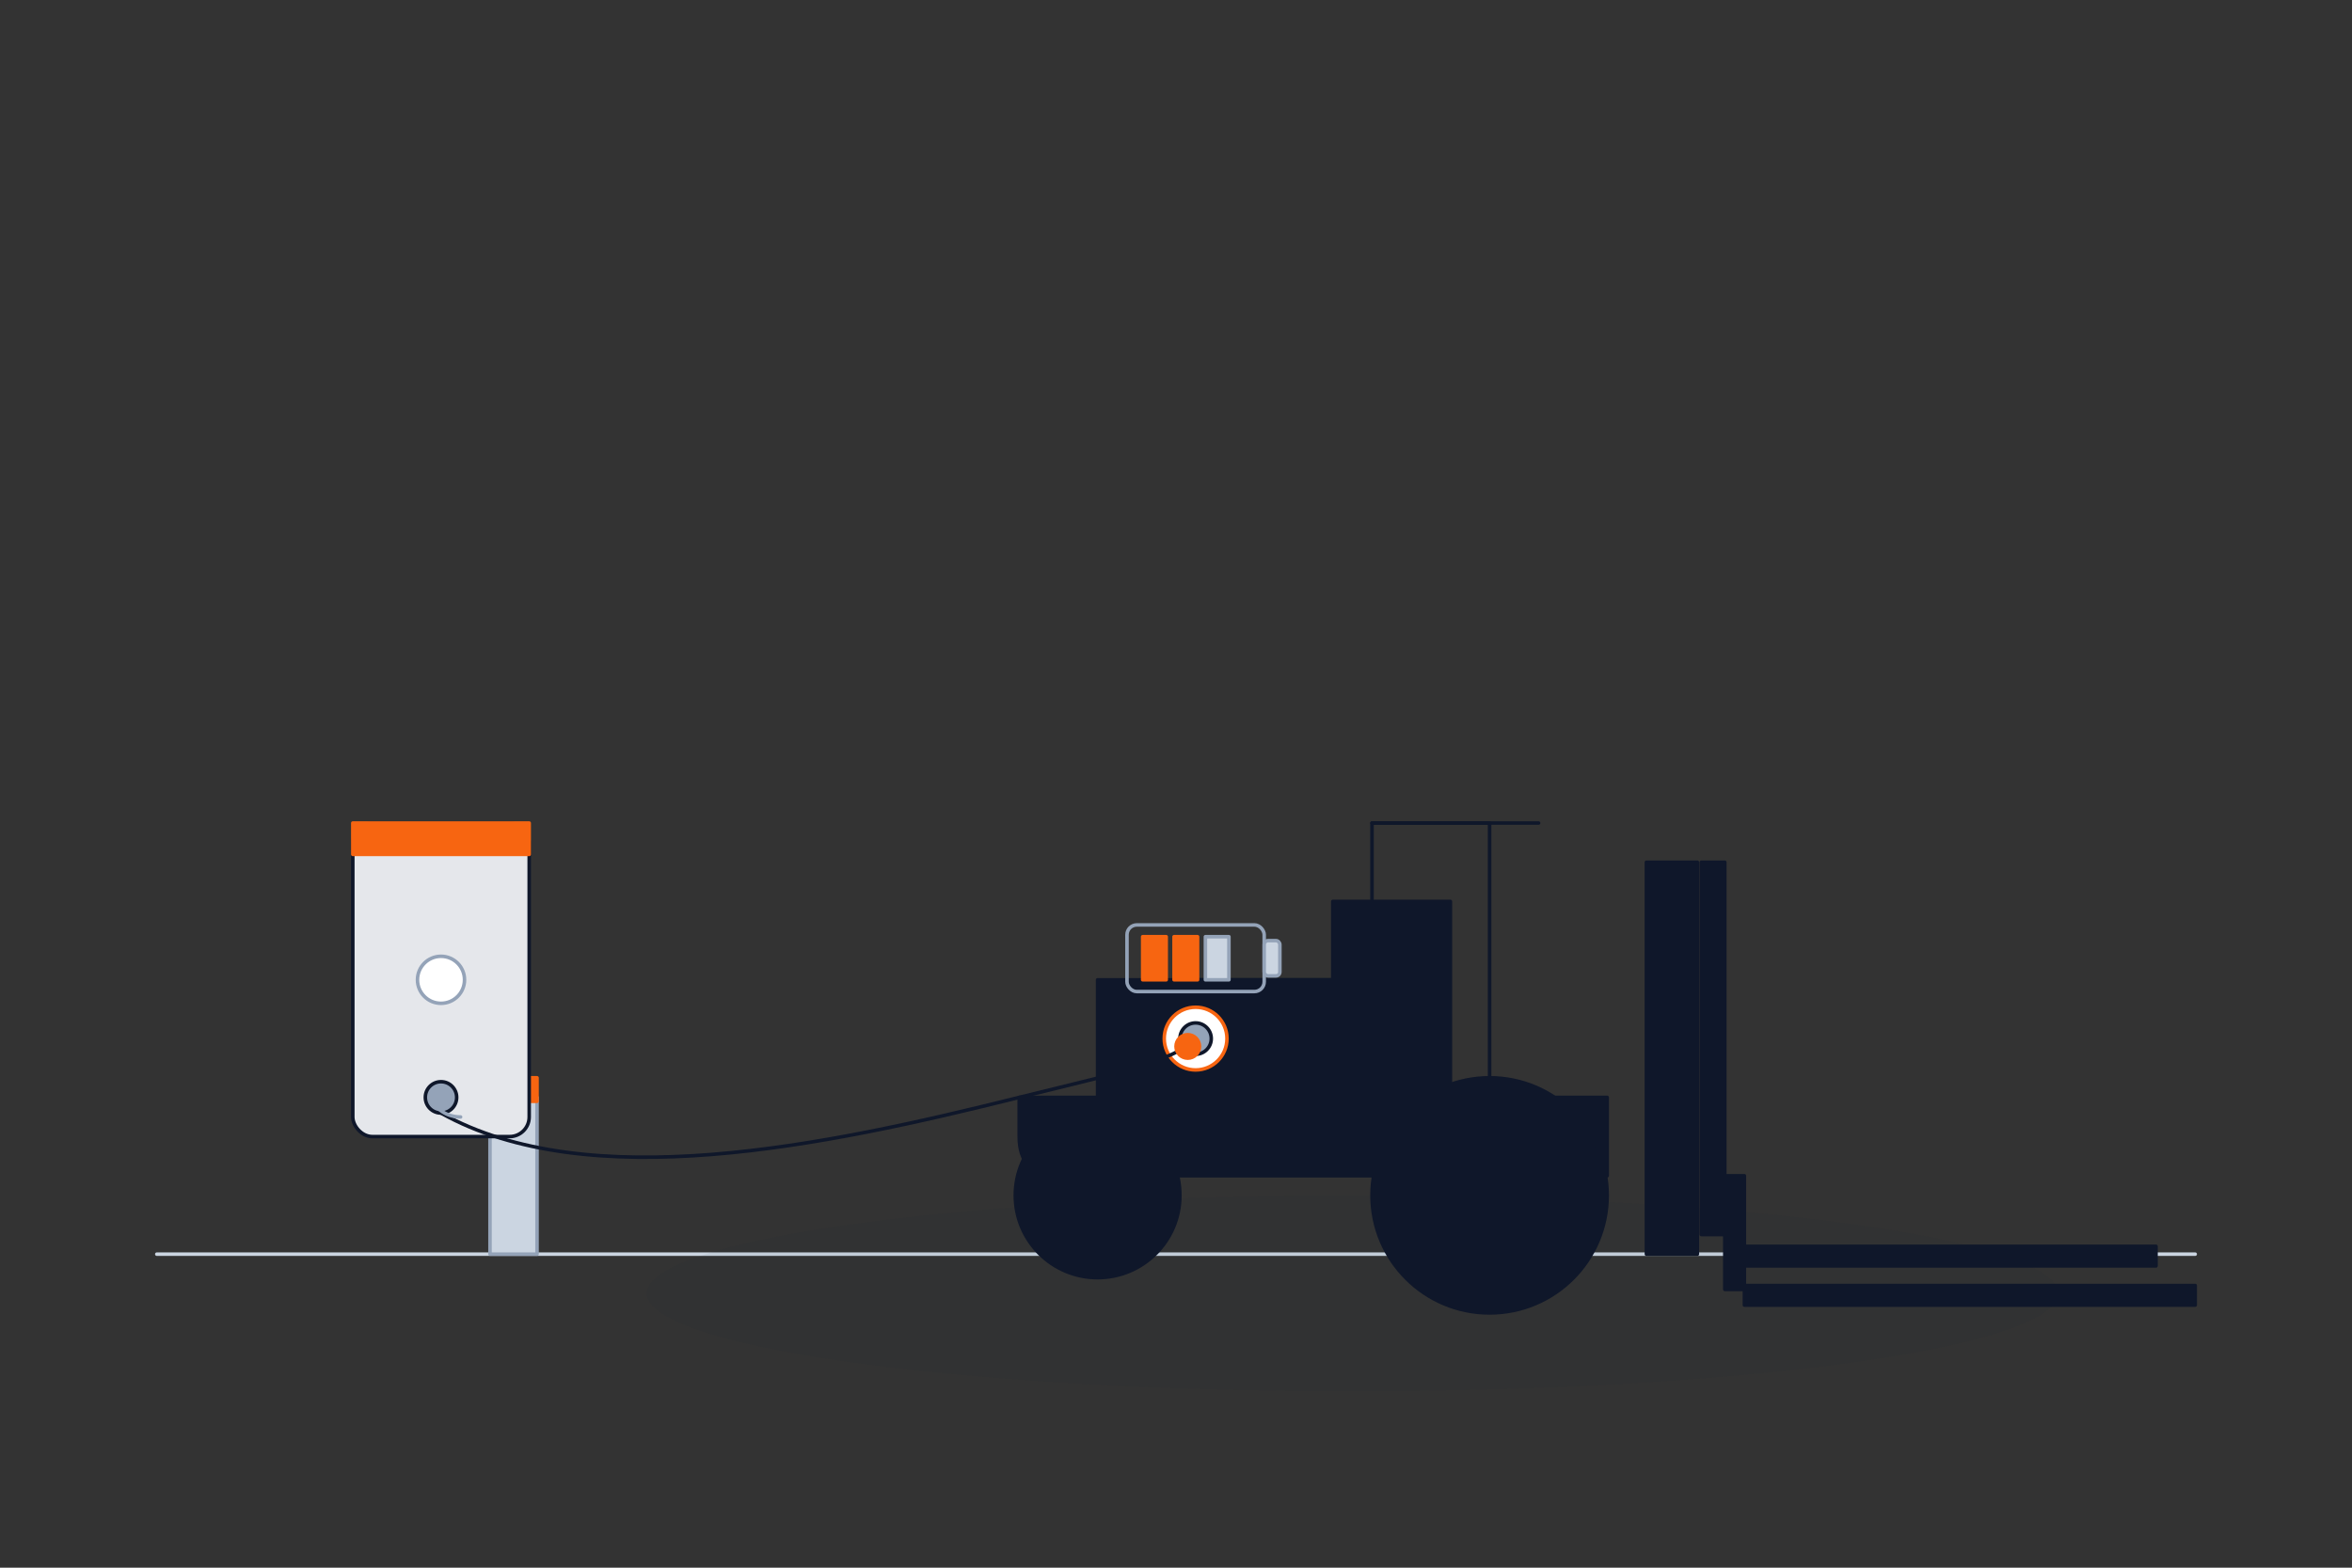 <svg xmlns="http://www.w3.org/2000/svg" width="1200" height="800" viewBox="0 0 1200 800">
  <rect x="0" y="0" width="1200" height="800" fill="#333333" stroke="none"/>
  <defs>
    <style>
      .st { stroke-width:1.8; stroke-linecap:round; stroke-linejoin:round; }
    </style>
  </defs>

  <!-- Minimal warehouse backdrop -->
  <g id="floor-markings">
    <!-- Floor line -->
    <line x1="80" y1="640" x2="1120" y2="640" stroke="#CBD5E1" class="st" />
    <!-- Bollard near charger -->
    <rect x="250" y="560" width="24" height="80" fill="#CBD5E1" stroke="#94A3B8" class="st"/>
    <rect x="250" y="550" width="24" height="12" fill="#F76511" stroke="#F76511" class="st"/>
    <!-- Subtle ground shadow under forklift -->
    <ellipse cx="690" cy="660" rx="360" ry="50" fill="#0F172A" fill-opacity="0.05"/>
  </g>

  <!-- Wall-mounted charger -->
  <g id="charger">
    <!-- Wall plate -->
    <rect x="180" y="420" width="90" height="160" rx="10" fill="#E5E7EB" stroke="#0F172A" class="st"/>
    <!-- Accent bar -->
    <rect x="180" y="420" width="90" height="16" fill="#F76511" stroke="#F76511" class="st"/>
    <!-- Status ring -->
    <circle cx="225" cy="500" r="12" fill="#FFFFFF" stroke="#94A3B8" class="st"/>
    <!-- Cable grommet -->
    <circle cx="225" cy="560" r="8" fill="#94A3B8" stroke="#0F172A" class="st"/>
  </g>

  <!-- Forklift -->
  <g id="forklift">
    <!-- Chassis -->
    <path d="M520 560 L820 560 L820 600 L540 600 Q520 600 520 580 Z" fill="#0F172A" stroke="#0F172A" class="st"/>
    <!-- Battery compartment side panel -->
    <rect x="560" y="500" width="160" height="60" fill="#0F172A" stroke="#0F172A" class="st"/>
    <!-- Operator area -->
    <path d="M600 500 L680 500 L680 460 L740 460 L740 560 L600 560 Z" fill="#0F172A" stroke="#0F172A" class="st"/>
    <!-- Overhead guard -->
    <path d="M700 460 L700 420 L760 420 L760 560" fill="none" stroke="#0F172A" class="st"/>
    <path d="M700 420 L785 420" fill="none" stroke="#0F172A" class="st"/>
    <!-- Wheels -->
    <circle cx="560" cy="610" r="42" fill="#0F172A" stroke="#0F172A" class="st"/>
    <circle cx="760" cy="610" r="60" fill="#0F172A" stroke="#0F172A" class="st"/>
    <!-- Mast -->
    <rect x="840" y="440" width="26" height="200" fill="#0F172A" stroke="#0F172A" class="st"/>
    <rect x="868" y="440" width="12" height="190" fill="#0F172A" stroke="#0F172A" class="st"/>
    <!-- Fork carriage -->
    <rect x="880" y="600" width="10" height="58" fill="#0F172A" stroke="#0F172A" class="st"/>
  </g>

  <!-- Forks -->
  <g id="forks">
    <rect x="890" y="636" width="210" height="10" fill="#0F172A" stroke="#0F172A" class="st"/>
    <rect x="890" y="656" width="230" height="10" fill="#0F172A" stroke="#0F172A" class="st"/>
  </g>

  <!-- Charge port on forklift -->
  <g id="charge-port">
    <!-- Port ring (accent) -->
    <circle cx="610" cy="530" r="16" fill="#FFFFFF" stroke="#F76511" class="st"/>
    <!-- Inner port -->
    <circle cx="610" cy="530" r="8" fill="#94A3B8" stroke="#0F172A" class="st"/>
  </g>

  <!-- Battery icon on side panel -->
  <g id="battery-icon">
    <!-- Body -->
    <rect x="575" y="472" width="70" height="34" rx="5" fill="none" stroke="#94A3B8" class="st"/>
    <!-- Cap -->
    <rect x="645" y="480" width="8" height="18" rx="2" fill="#CBD5E1" stroke="#94A3B8" class="st"/>
    <!-- Charge bars -->
    <rect x="583" y="478" width="12" height="22" fill="#F76511" stroke="#F76511" class="st"/>
    <rect x="599" y="478" width="12" height="22" fill="#F76511" stroke="#F76511" class="st"/>
    <rect x="615" y="478" width="12" height="22" fill="#CBD5E1" stroke="#94A3B8" class="st"/>
  </g>

  <!-- Cable from charger to port -->
  <g id="cable">
    <path d="M225 568 C 300 610, 420 585, 520 560 C 560 550, 585 545, 602 536" fill="none" stroke="#0F172A" class="st"/>
    <!-- Connector at port (accent) -->
    <circle cx="606" cy="534" r="6" fill="#F76511" stroke="#F76511" class="st"/>
    <!-- Strain relief at charger -->
    <path d="M220 560 C 222 566, 228 570, 235 570" fill="none" stroke="#94A3B8" class="st"/>
  </g>
</svg>
